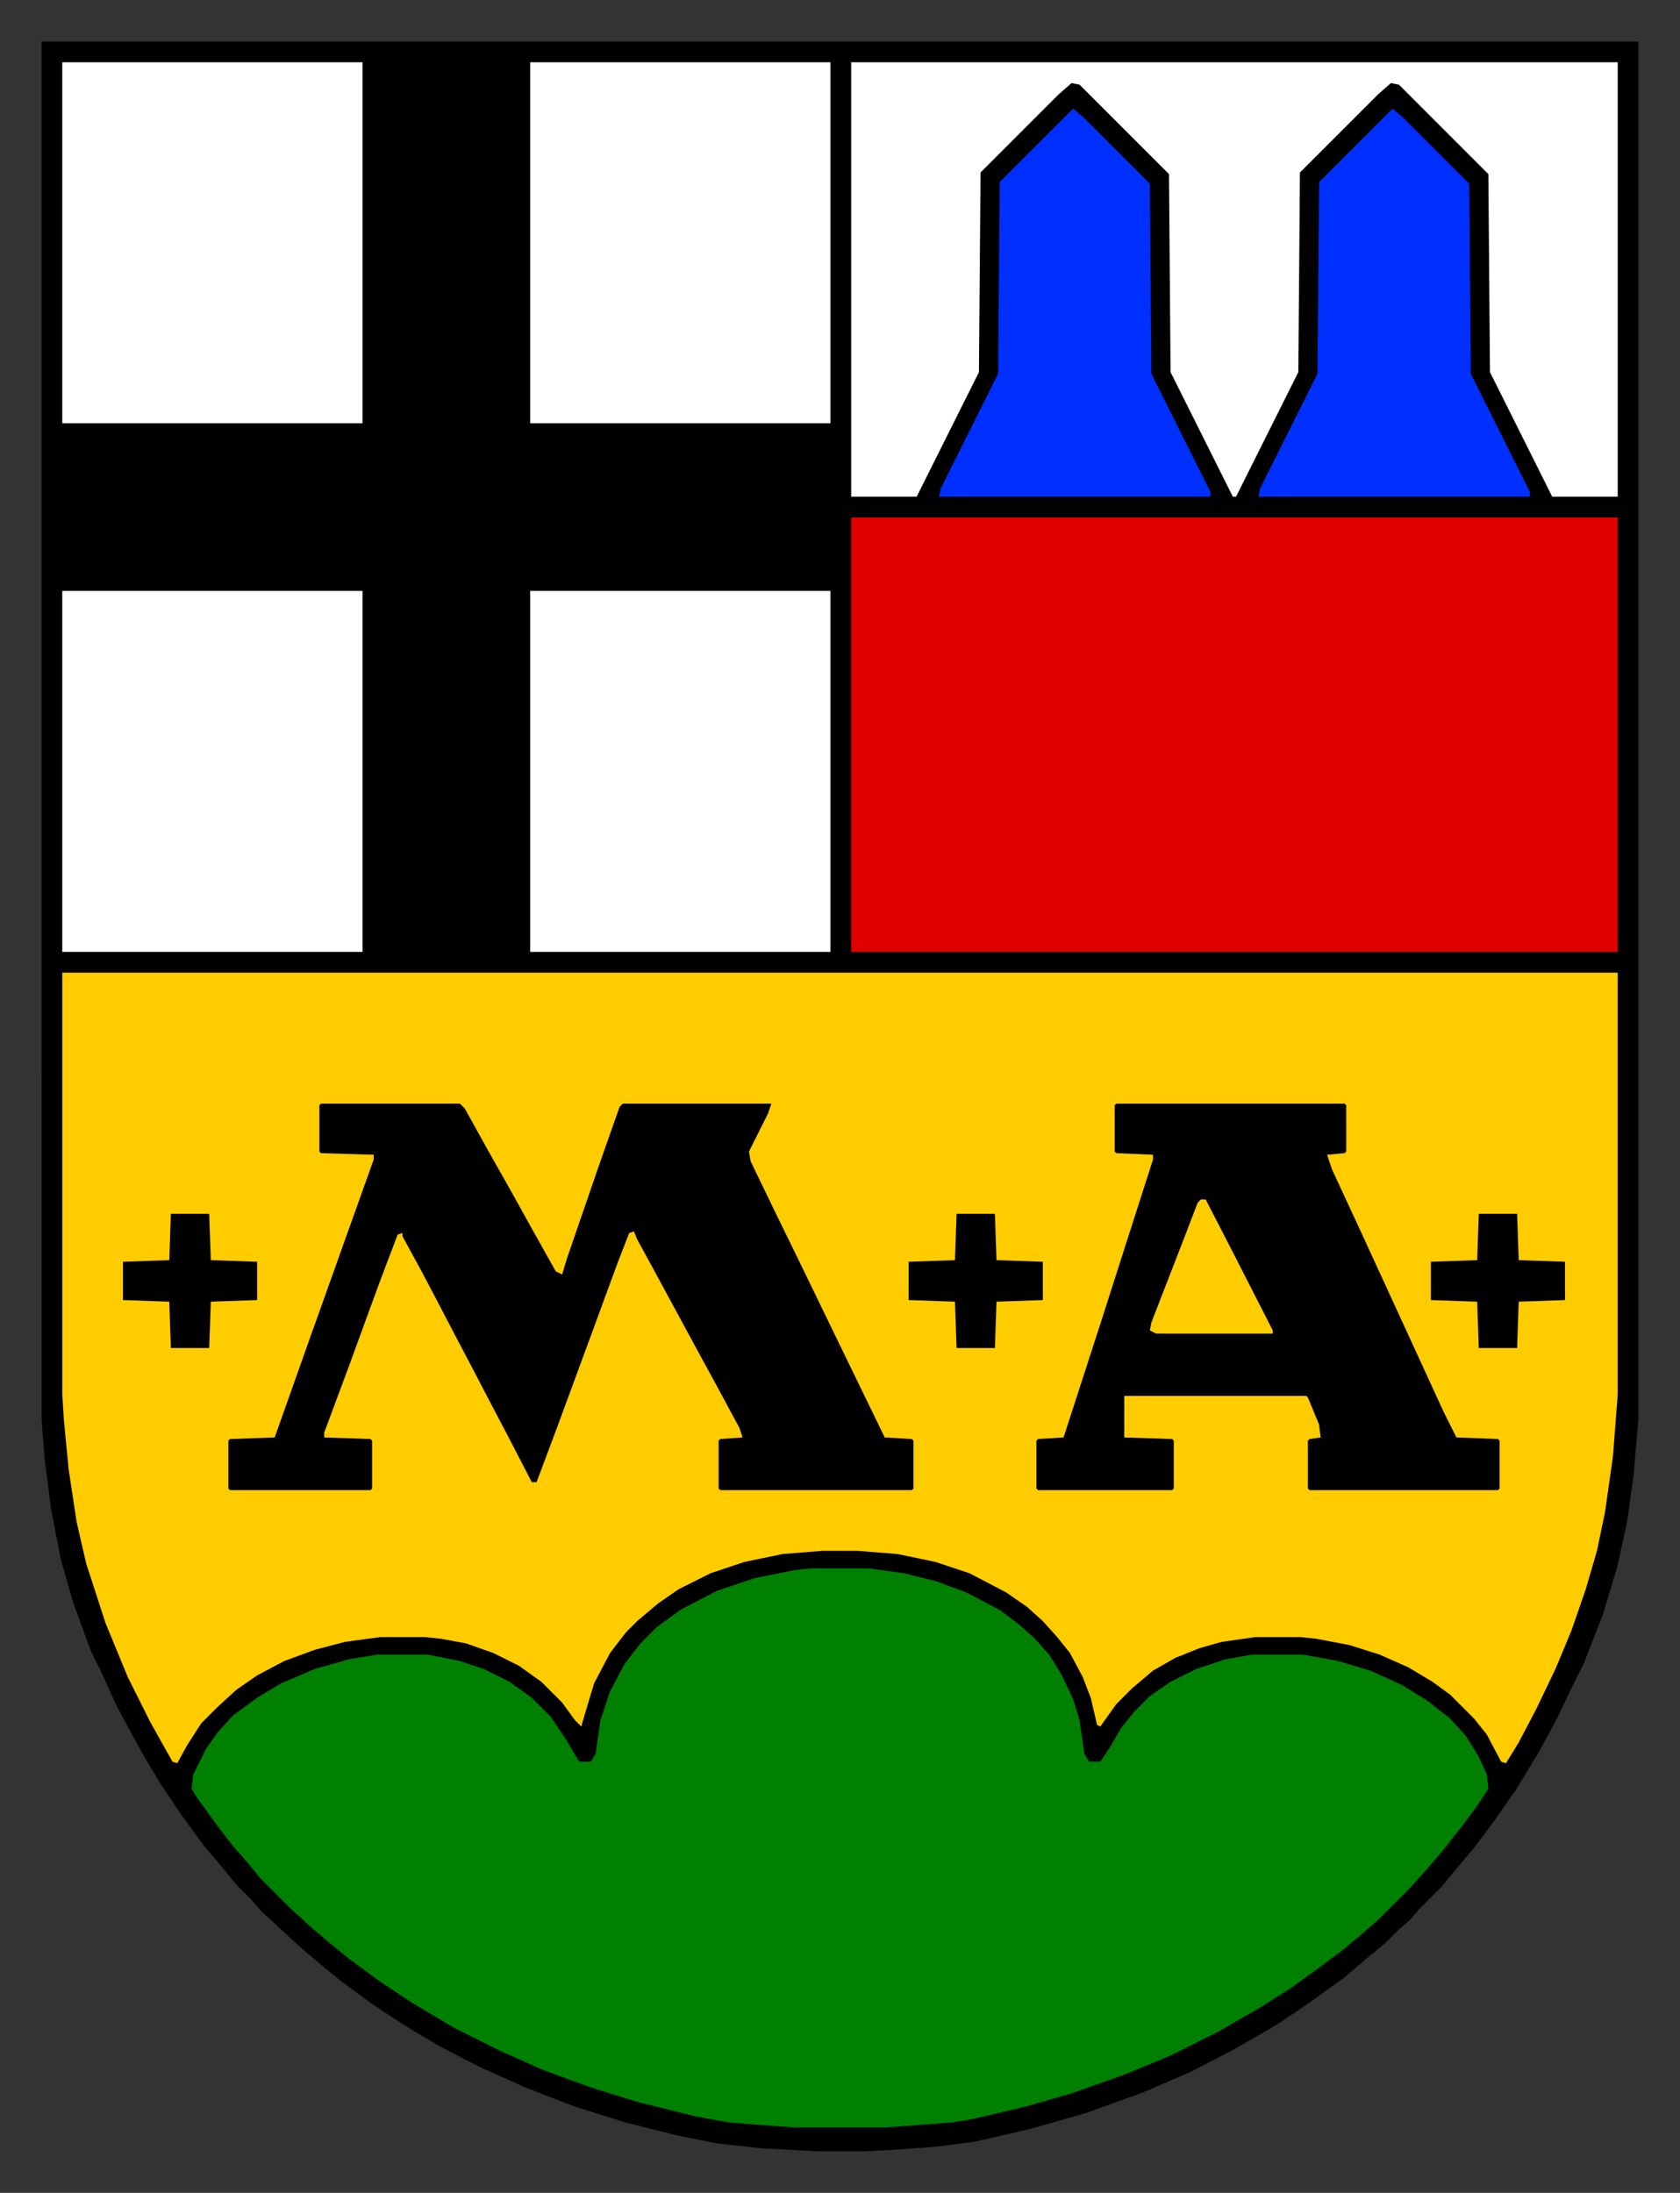 <svg xmlns="http://www.w3.org/2000/svg" width="1052" height="1373"><rect width="100%" height="100%" fill="#333333" stroke="none"/><path d="M26 26h1000v862l-3 35-4 29-6 28-9 30-12 31-8 16-9 19-12 22-14 23-14 20-12 16-11 13-9 11-14 14-6 7-8 7-8 8-11 9-14 12-18 13-10 7-15 10-26 15-27 14-30 13-36 13-35 10-35 8-23 3-27 2-20 1h-28l-36-2-27-3-25-5-32-8-32-10-31-12-29-13-25-13-17-10-11-7-15-10-19-14-11-9-13-11-12-11-13-12-7-8-9-9-9-11-11-13-14-19-14-21-9-15-10-18-8-15-10-22-6-12-11-30-8-28-6-31-4-31-2-26z"/><path d="M39 609h974v264l-3 39-5 35-5 24-7 24-9 26-10 24-12 25-11 21-8 13-3-1-9-17-8-10-15-15-11-8-15-9-18-8-19-6-21-4-10-1h-28l-21 3-14 4-15 6-14 8-13 11-10 10-10 14-2-1-4-17-5-13-8-15-8-10-9-10-10-9-13-9-23-12-21-7-24-5-25-2h-22l-25 2-24 5-21 7-20 10-13 9-13 11-7 7-10 13-10 19-6 20-2 7-4-4-8-11-13-13-14-10-16-8-17-6-16-3-10-1h-28l-22 3-19 5-19 7-17 9-13 9-12 11-10 10-9 14-6 11-3-1-14-25-14-28-14-34-12-37-6-26-5-33-3-31-1-16z" fill="#FFCC00"/><path d="M508 982h36l22 3 20 5 19 7 21 11 12 9 10 9 9 10 8 13 7 15 4 13 3 21 3 5h7l6-9 7-12 8-10 10-10 13-9 16-8 18-6 17-3h32l22 4 20 6 20 9 16 10 14 11 10 11 8 13 5 11 1 9-8 12-9 12-11 14-12 14-11 12-18 18-8 7-13 11-16 12-18 13-19 12-26 15-30 15-29 12-34 12-28 8-34 8-13 2-40 3h-58l-40-3-22-4-36-9-29-9-30-11-27-12-28-14-27-16-21-14-19-14-11-9-13-11-13-12-18-18-9-11-8-9-10-13-13-18-3-5 1-9 8-16 7-10 10-11 15-11 15-9 21-9 21-6 18-3h32l20 4 15 5 16 8 14 10 12 12 10 15 7 12 1 1h7l3-5 3-21 6-18 9-17 10-13 10-10 15-11 23-12 24-8 25-5z" fill="#008000"/><!-- vektorisiert von stgu --><path d="M533 324h480v272H533z" fill="#E00000"/><path d="M533 39h480v272h-41l-39-78-1-124-56-56-5-1-8 7-49 49-1 125-39 78h-2l-39-78-1-124-56-56-5-1-8 7-49 49-1 125-39 78h-41z" fill="#FFF"/><path d="M249 59h61l2 2 1 219 4 4 181 1 2 2v61l-2 2-181 1-4 4-1 219-2 2h-61l-2-2-1-219-4-4-181-1-2-2v-61l2-2 181-1 4-4 1-219zM201 691h87l3 3 15 27 13 23 15 27 14 25 4 2 3-10 21-61 12-34 2-2h93l-2 6-12 24 1 6 14 29 20 41 16 33 17 35 17 35 17 1 1 1v30l-1 1H451l-1-1v-30l1-1 14-1-2-6-14-26-12-22-13-24-13-24-12-22-2-5-3 1-7 18-18 49-21 57-12 32h-3l-15-29-10-19-12-23-10-19-12-23-10-19-12-22v-2l-3 1-11 29-19 52-16 43v3l29 1 1 1v30l-1 1h-88l-1-1v-30l1-1 28-1 22-62 20-56 20-56v-3l-33-1-1-1v-29z"/><path d="M332 370h188v226H332zM39 370h188v226H39zM332 39h188v226H332zM39 39h188v226H39z" fill="#FFF"/><path d="M699 691h143l1 1v29l-1 1-11 1 3 9 19 41 17 37 17 37 17 37 8 16 26 1 1 1v30l-1 1H820l-1-1v-30l1-1 7-1-1-8-7-17-1-1H704v26l30 1 1 1v30l-1 1h-84l-1-1v-30l1-1 16-1 23-71 16-50 17-53v-3l-23-1-1-1v-29z"/><path d="m872 68 7 6 41 41 1 119 37 74v3H788l1-5 36-72 1-120zM672 68l7 6 41 41 1 119 37 74v3H588l1-5 36-72 1-120z" fill="#0030FF"/><path d="M245 52h69l5 5 1 219 1 1 181 1 5 5v69l-5 5-181 1-1 1-1 219-5 5h-69l-5-5-1-219-1-1-181-1-5-5v-69l5-5 181-1 1-1 1-219zm4 7-2 2-1 219-4 4-181 1-2 2v61l2 2 181 1 4 4 1 219 2 2h61l2-2 1-219 4-4 181-1 2-2v-61l-2-2-181-1-4-4-1-219-2-2z" fill="#000000"/><path d="M926 760h24l1 29 29 1v24l-29 1-1 29h-24l-1-29-29-1v-24l29-1zM599 760h24l1 29 29 1v24l-29 1-1 29h-24l-1-29-29-1v-24l29-1zM107 760h24l1 29 29 1v24l-29 1-1 29h-24l-1-29-29-1v-24l29-1z"/><path d="M752 751h3l18 35 24 47v2h-73l-4-2 1-5 19-49 10-26z" fill="#FFCC00"/><path d="M26 1350z"/></svg>